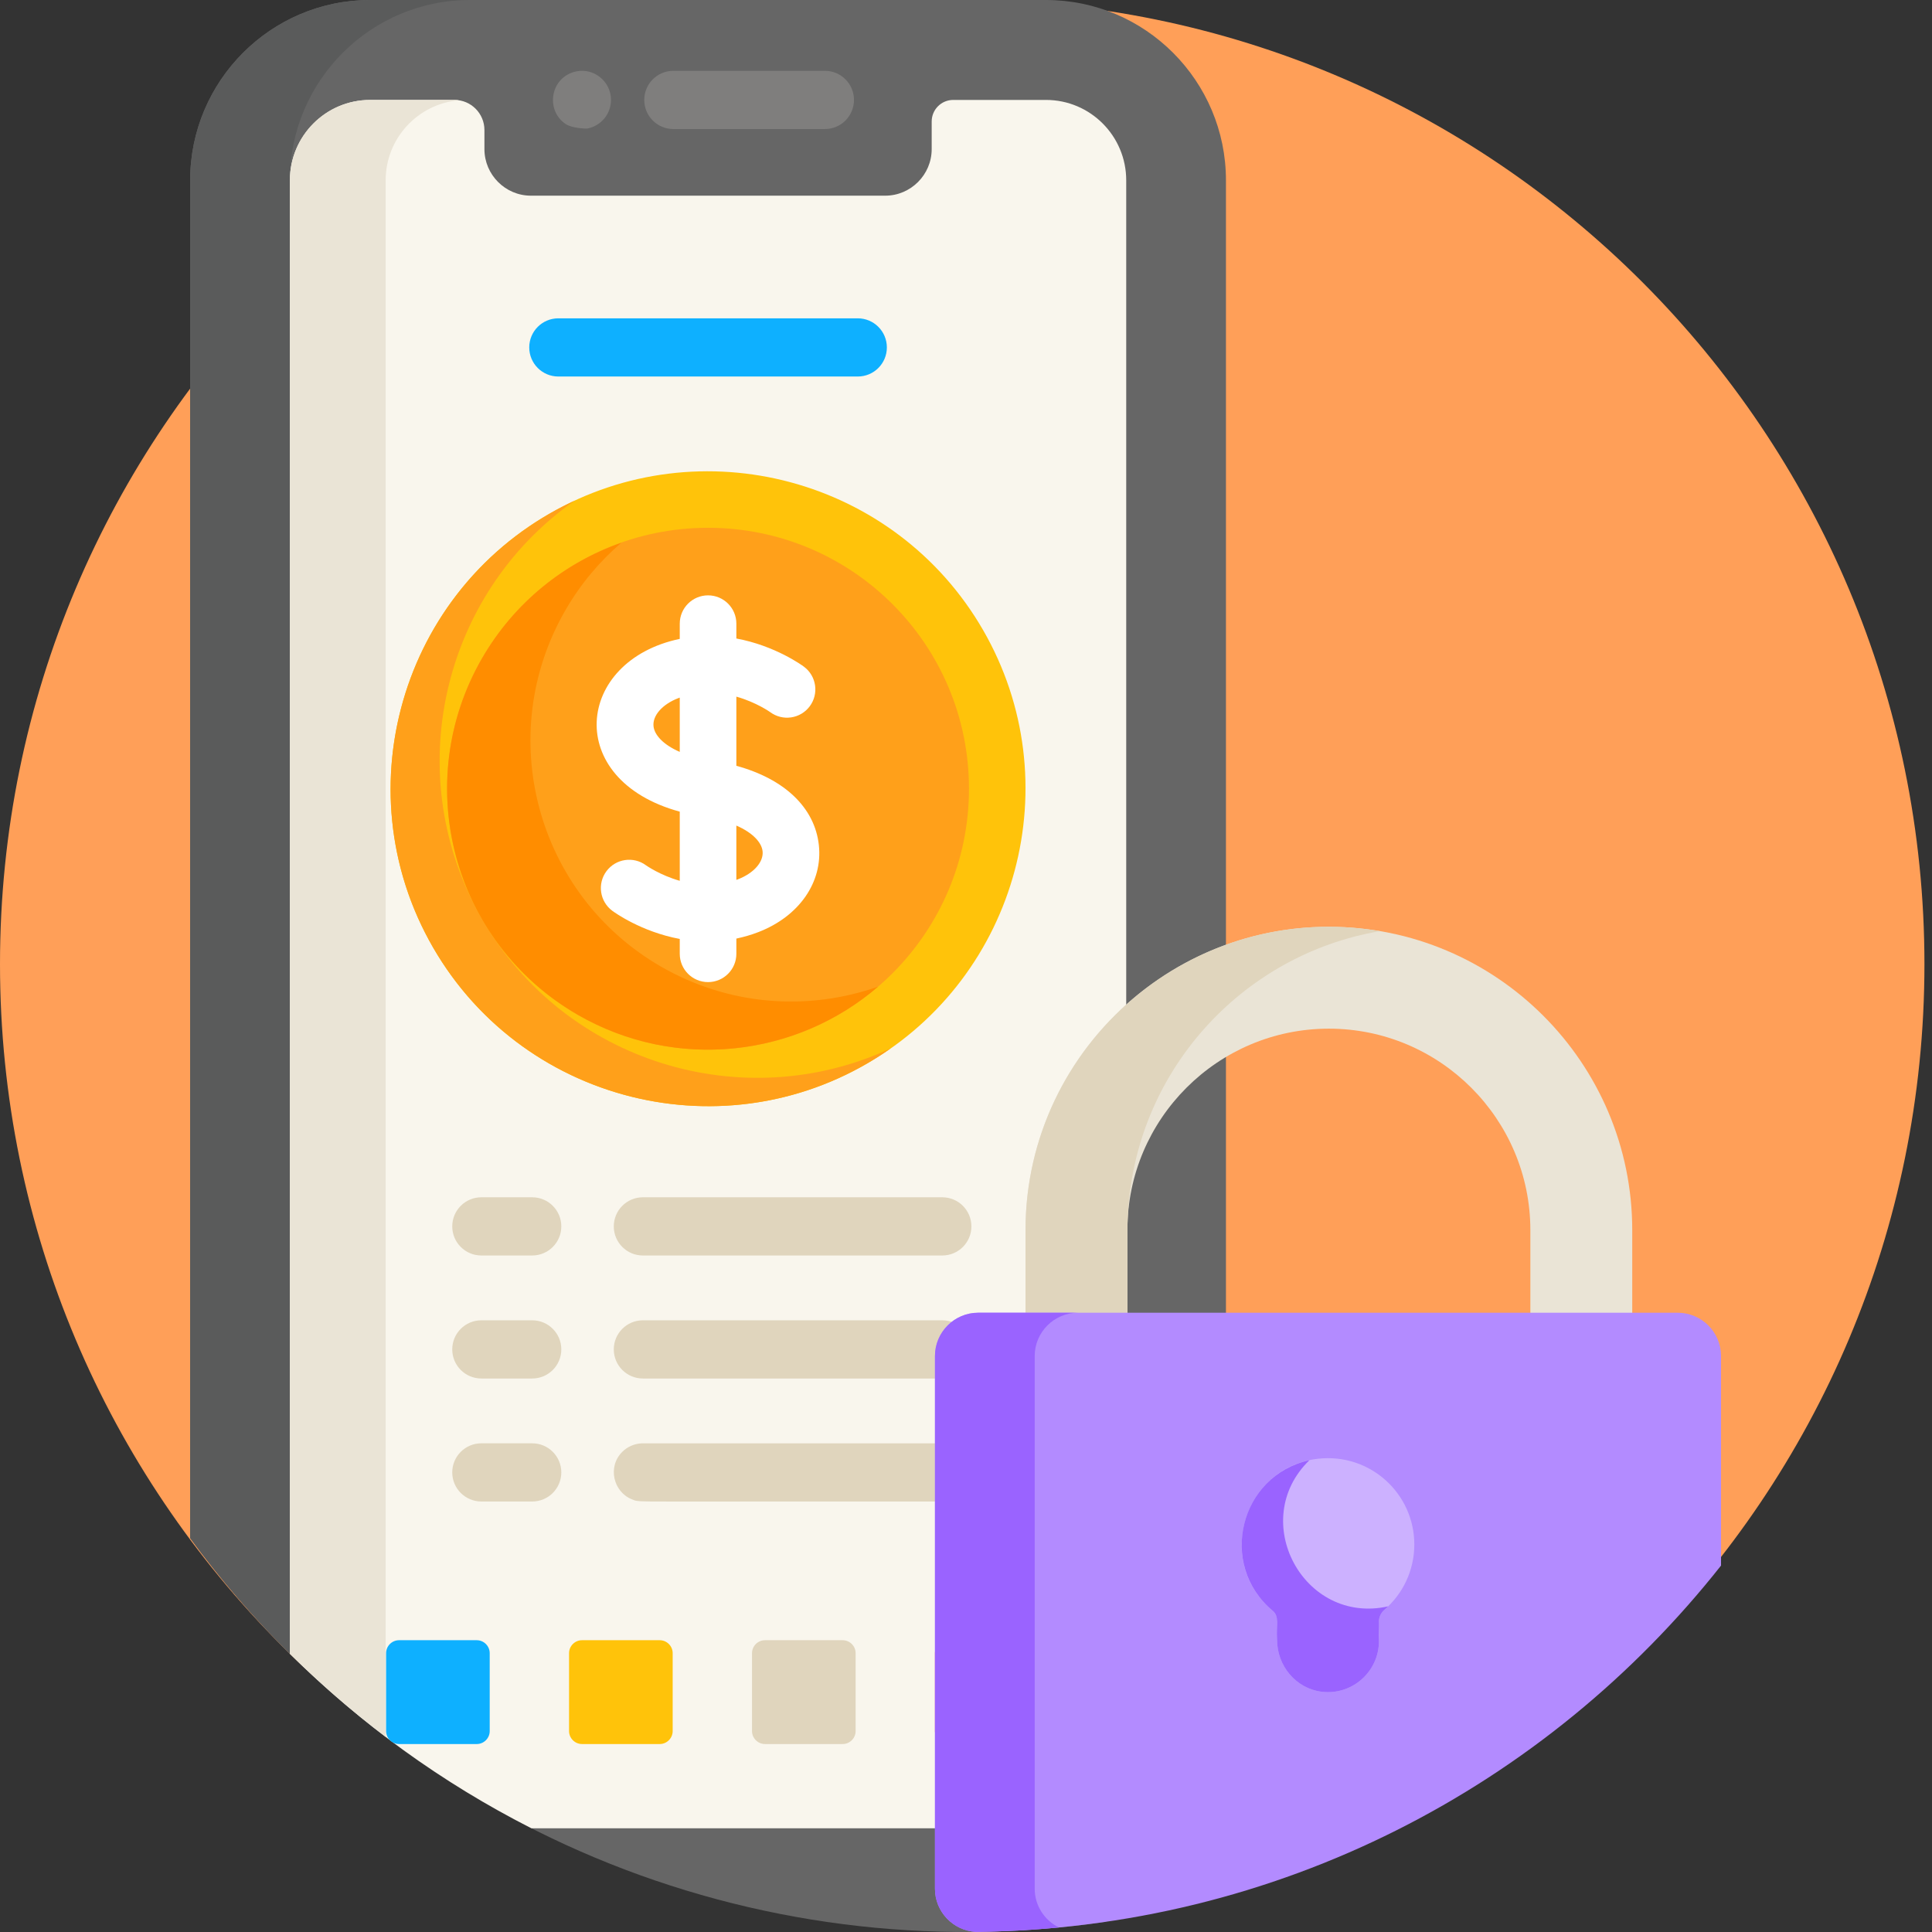 <svg width="245" height="245" viewBox="0 0 245 245" fill="none" xmlns="http://www.w3.org/2000/svg">
    <rect x="0" y="0" width="245" height="245" fill="#333333" stroke="none"/>
    <g clip-path="url(#clip0_6_49)">
        <path d="M122.02 244.519C189.41 244.519 244.041 189.782 244.041 122.26C244.041 54.737 189.41 0 122.02 0C54.63 0 0 54.737 0 122.26C0 189.782 54.63 244.519 122.02 244.519Z" fill="#FF9F58"/>
        <path d="M140.154 243.72C149.059 240.6 155.466 232.101 155.466 222.127C155.466 174.946 155.466 68.719 155.466 22.871C155.466 10.26 145.225 -0 132.639 -0H46.941C34.354 0 24.114 10.261 24.114 22.872C24.114 30.079 24.114 187.35 24.114 195.053V195.056C51.002 231.716 95.448 250.212 140.154 243.72Z" fill="#666666"/>
        <path d="M24.114 22.872V195.053C27.941 200.271 32.172 205.173 36.759 209.714V22.872C36.759 10.261 46.999 0 59.586 0H46.941C34.354 0 24.114 10.261 24.114 22.872Z" fill="#5A5B5B"/>
        <path d="M132.639 12.672H120.88C119.371 12.672 118.149 13.898 118.149 15.409V18.91C118.149 22.157 115.497 24.814 112.256 24.814H67.324C64.083 24.814 61.431 22.157 61.431 18.91V16.489C61.431 14.381 59.725 12.672 57.621 12.672H46.941C41.319 12.672 36.761 17.239 36.761 22.872V209.716C45.724 218.589 56.05 226.082 67.399 231.849H132.639C138.261 231.849 142.818 227.283 142.818 221.649V22.872C142.818 17.239 138.261 12.672 132.639 12.672Z" fill="#F9F6ED"/>
        <path d="M46.941 12.672C41.319 12.672 36.761 17.239 36.761 22.872V209.716C40.572 213.488 44.629 217.01 48.906 220.257V22.872C48.906 17.545 52.984 13.177 58.182 12.718C57.589 12.63 58.219 12.692 46.941 12.672Z" fill="#EAE4D6"/>
        <path d="M104.612 16.363H85.382C83.348 16.363 81.699 14.711 81.699 12.672C81.699 10.634 83.348 8.982 85.382 8.982H104.612C106.646 8.982 108.295 10.634 108.295 12.672C108.295 14.711 106.646 16.363 104.612 16.363Z" fill="#7F7E7D"/>
        <path d="M71.755 15.741C69.119 14.005 69.757 9.76 73.076 9.054C75.334 8.588 77.481 10.34 77.481 12.671C77.481 14.385 76.301 15.921 74.515 16.292C74.279 16.337 72.505 16.249 71.755 15.741Z" fill="#7F7E7D"/>
        <path d="M60.457 221.164H50.605C49.7 221.164 48.961 220.424 48.961 219.52V209.642C48.961 208.738 49.7 207.998 50.605 207.998H60.457C61.361 207.998 62.101 208.738 62.101 209.642V219.52C62.101 220.424 61.361 221.164 60.457 221.164Z" fill="#0EB0FF"/>
        <path d="M83.659 221.164H73.806C72.902 221.164 72.162 220.424 72.162 219.52V209.642C72.162 208.738 72.902 207.998 73.806 207.998H83.659C84.563 207.998 85.303 208.738 85.303 209.642V219.52C85.303 220.424 84.563 221.164 83.659 221.164Z" fill="#FFC30A"/>
        <path d="M106.86 221.164H97.008C96.104 221.164 95.364 220.424 95.364 219.52V209.642C95.364 208.738 96.104 207.998 97.008 207.998H106.86C107.764 207.998 108.504 208.738 108.504 209.642V219.52C108.504 220.424 107.764 221.164 106.86 221.164Z" fill="#E0D5BD"/>
        <path d="M130.061 221.164H120.209C119.305 221.164 118.565 220.424 118.565 219.52V209.642C118.565 208.738 119.305 207.998 120.209 207.998H130.061C130.966 207.998 131.705 208.738 131.705 209.642V219.52C131.705 220.424 130.966 221.164 130.061 221.164Z" fill="#FE3F4E"/>
        <path d="M69.657 65.15C50.43 76.251 43.818 100.925 54.92 120.153C66.021 139.38 90.694 145.992 109.922 134.89C129.15 123.789 135.761 99.116 124.66 79.888C113.558 60.66 88.885 54.049 69.657 65.15Z" fill="#FFC30A"/>
        <path d="M61.135 116.564C50.639 98.384 55.984 75.343 72.849 63.502C51.266 73.531 43.185 99.83 54.919 120.153C66.631 140.438 93.43 146.652 112.945 132.951C94.258 141.635 71.631 134.744 61.135 116.564Z" fill="#FFA01A"/>
        <path d="M89.789 133.107C108.063 133.107 122.878 118.293 122.878 100.019C122.878 81.744 108.063 66.93 89.789 66.93C71.514 66.93 56.7 81.744 56.7 100.019C56.7 118.293 71.514 133.107 89.789 133.107Z" fill="#FFA01A"/>
        <path d="M83.815 122.573C67.99 113.436 62.568 93.2 71.704 77.375C73.624 74.05 76.038 71.191 78.794 68.823C71.604 71.353 65.245 76.359 61.135 83.477C51.998 99.303 57.42 119.538 73.246 128.675C85.746 135.892 100.994 134.019 111.354 125.116C102.56 128.211 92.522 127.599 83.815 122.573Z" fill="#FF8D00"/>
        <path d="M103.839 107.158C103.314 102.401 99.473 98.776 93.379 97.113V88.341C95.916 89.061 97.643 90.287 97.665 90.303C99.255 91.485 101.503 91.154 102.686 89.564C103.869 87.974 103.538 85.725 101.947 84.543C101.723 84.376 98.295 81.88 93.379 80.969V79.087C93.379 77.105 91.772 75.498 89.79 75.498C87.808 75.498 86.201 77.105 86.201 79.087V81.018C72.945 83.793 71.375 98.892 86.201 102.926V111.696C83.701 110.983 81.986 109.779 81.912 109.726C80.323 108.558 78.085 108.891 76.906 110.476C75.723 112.067 76.054 114.315 77.645 115.498C77.869 115.664 81.291 118.158 86.201 119.069V120.953C86.201 122.935 87.808 124.542 89.79 124.542C91.772 124.542 93.379 122.935 93.379 120.953V119.022C94.296 118.831 95.229 118.565 96.176 118.199C101.349 116.198 104.357 111.864 103.839 107.158ZM82.875 92.107C82.725 90.753 83.983 89.318 86.005 88.536C86.07 88.51 86.136 88.49 86.201 88.466V95.349C84.078 94.425 82.996 93.193 82.875 92.107ZM93.585 111.504C93.516 111.531 93.448 111.553 93.378 111.578V104.691C95.502 105.619 96.584 106.856 96.704 107.944C96.853 109.295 95.6 110.725 93.585 111.504Z" fill="white"/>
        <path d="M67.49 174.81H61.041C59.003 174.81 57.35 173.158 57.35 171.119C57.35 169.081 59.003 167.429 61.041 167.429H67.49C69.528 167.429 71.181 169.081 71.181 171.119C71.181 173.158 69.528 174.81 67.49 174.81Z" fill="#E0D5BD"/>
        <path d="M123.185 171.119C123.185 169.081 121.533 167.429 119.495 167.429C106.841 167.429 94.173 167.429 81.525 167.429C79.487 167.429 77.835 169.081 77.835 171.119C77.835 173.158 79.487 174.81 81.525 174.81C94.202 174.81 106.846 174.81 119.495 174.81C121.533 174.81 123.185 173.158 123.185 171.119Z" fill="#E0D5BD"/>
        <path d="M67.49 159.211H61.041C59.003 159.211 57.35 157.559 57.35 155.521C57.35 153.482 59.003 151.83 61.041 151.83H67.49C69.528 151.83 71.181 153.482 71.181 155.521C71.181 157.559 69.528 159.211 67.49 159.211Z" fill="#E0D5BD"/>
        <path d="M123.185 155.521C123.185 153.482 121.533 151.83 119.495 151.83C107.504 151.83 93.379 151.83 81.525 151.83C79.487 151.83 77.835 153.482 77.835 155.521C77.835 157.559 79.487 159.211 81.525 159.211C93.42 159.211 107.52 159.211 119.495 159.211C121.533 159.211 123.185 157.559 123.185 155.521Z" fill="#E0D5BD"/>
        <path d="M67.49 190.408H61.041C59.003 190.408 57.35 188.756 57.35 186.718C57.35 184.68 59.003 183.028 61.041 183.028H67.49C69.528 183.028 71.181 184.679 71.181 186.718C71.181 188.756 69.528 190.408 67.49 190.408Z" fill="#E0D5BD"/>
        <path d="M123.185 186.718C123.185 184.679 121.533 183.028 119.495 183.028C80.986 183.028 81.323 183.037 81.371 183.035C80.397 183.076 79.524 183.497 78.913 184.11C76.985 186.033 77.806 189.226 80.155 190.142C81.039 190.496 80.086 190.408 97.374 190.408H119.495C121.533 190.408 123.185 188.756 123.185 186.718Z" fill="#E0D5BD"/>
        <path d="M142.966 170.936V155.997C142.966 141.909 154.428 130.446 168.517 130.446C182.605 130.446 194.067 141.908 194.067 155.997V170.936H206.987V155.997C206.987 134.785 189.73 117.527 168.517 117.527C147.305 117.527 130.047 134.785 130.047 155.997V170.936H142.966Z" fill="#EAE4D6"/>
        <path d="M174.981 118.082C151.302 114.056 130.046 132.406 130.046 155.997V170.936H142.966C142.985 155.201 142.927 155.984 143.015 154.488C143.726 136.157 157.32 121.084 174.981 118.082Z" fill="#E0D5BD"/>
        <path d="M218.247 198.531V171.951C218.247 168.937 215.781 166.471 212.767 166.471C208.295 166.471 127.721 166.471 124.044 166.471C121.031 166.471 118.564 168.937 118.564 171.951V239.518C118.564 242.428 120.865 244.821 123.736 244.982C162.051 244.6 196.136 226.533 218.247 198.531Z" fill="#B38BFF"/>
        <path d="M131.213 239.518V171.951C131.213 168.937 133.678 166.471 136.692 166.471C132.397 166.471 127.751 166.471 124.045 166.471C121.031 166.471 118.565 168.937 118.565 171.951V239.518C118.565 242.428 120.866 244.821 123.737 244.982C127.29 244.947 130.806 244.758 134.28 244.424C132.468 243.53 131.213 241.667 131.213 239.518Z" fill="#9A63FF"/>
        <path d="M179.352 195.86C179.352 189.404 173.763 184.253 167.159 184.983C157.689 186.029 153.989 198.048 161.375 204.246C161.739 204.552 161.946 205.003 161.946 205.478V207.951C161.946 211.247 164.346 214.141 167.618 214.534C171.519 215.003 174.866 211.934 174.866 208.122C175 206.225 174.487 205.068 175.553 204.149C177.879 202.141 179.352 199.173 179.352 195.86Z" fill="#CCB1FF"/>
        <path d="M166.05 185.171C157.209 187.105 154.413 198.404 161.375 204.246C162.277 205.003 161.827 205.996 161.946 207.951C161.946 211.247 164.346 214.141 167.618 214.534C171.519 215.003 174.866 211.934 174.866 208.122V205.634C174.866 205.062 175.12 204.522 175.553 204.148C175.719 204.005 175.879 203.855 176.036 203.703C165.291 206.102 158.198 192.783 166.05 185.171Z" fill="#9A63FF"/>
        <path d="M112.465 44.057C112.465 42.019 110.813 40.367 108.775 40.367H101.822H88.269H83.973H70.804C68.766 40.367 67.114 42.018 67.114 44.057C67.114 46.095 68.767 47.747 70.804 47.747H83.973H88.269H101.822H108.775C110.813 47.747 112.465 46.095 112.465 44.057Z" fill="#0EB0FF"/>
    </g>
    <defs>
        <clipPath id="clip0_6_49">
            <rect width="245" height="245" fill="white"/>
        </clipPath>
    </defs>
</svg>
